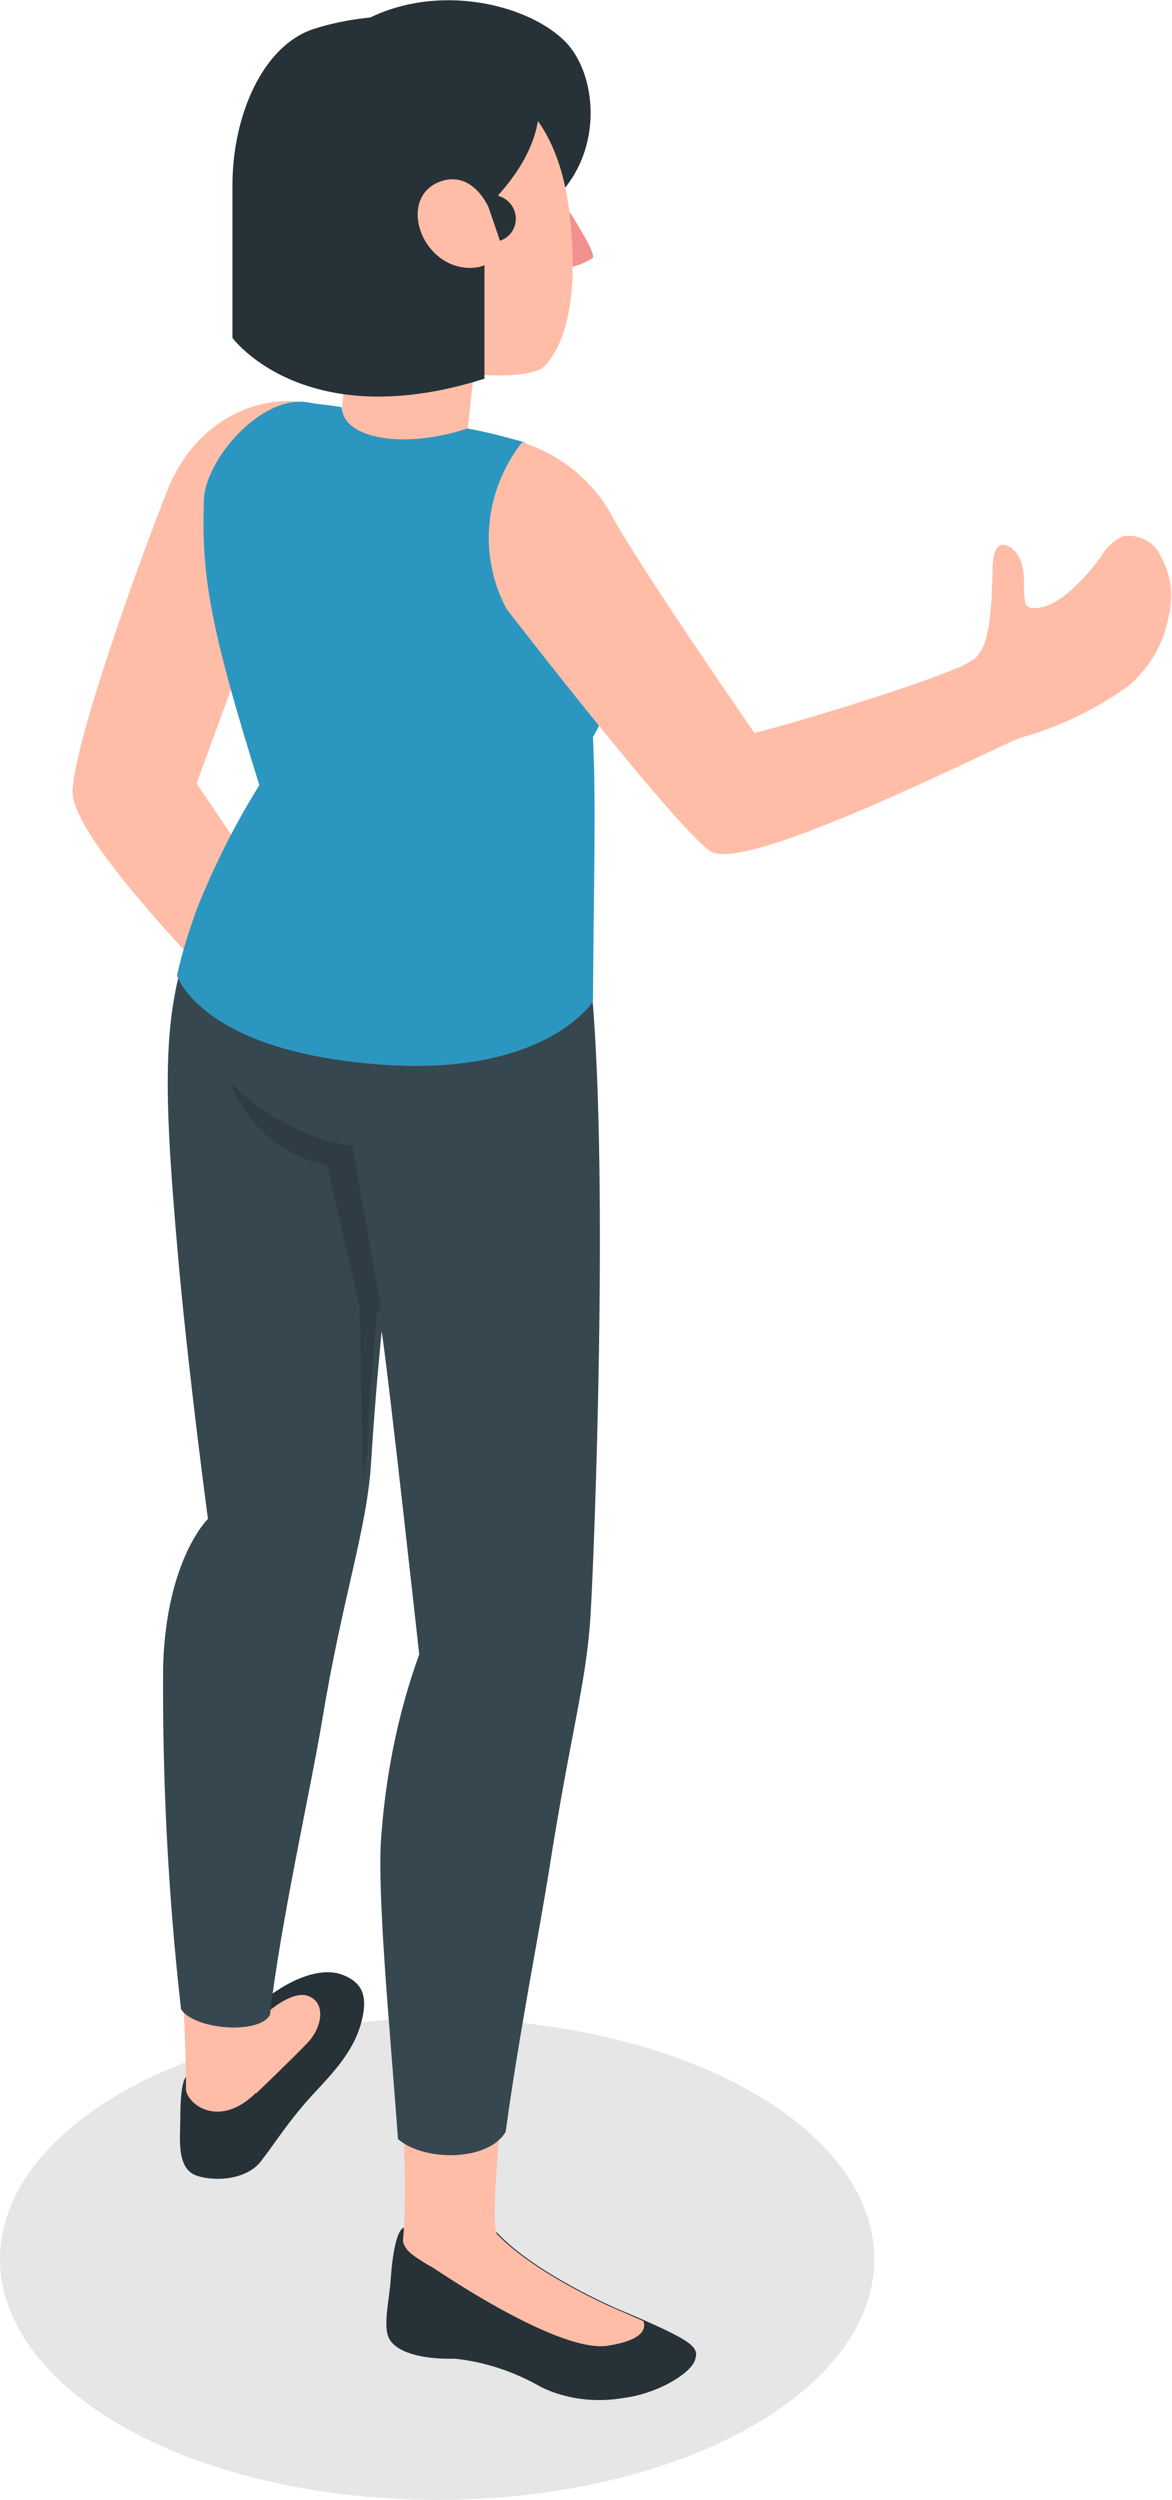 <?xml version="1.0" encoding="UTF-8"?> <!-- Generator: Adobe Illustrator 23.0.6, SVG Export Plug-In . SVG Version: 6.00 Build 0) --> <svg xmlns="http://www.w3.org/2000/svg" xmlns:xlink="http://www.w3.org/1999/xlink" id="Layer_1" x="0px" y="0px" viewBox="0 0 143.7 306.3" style="enable-background:new 0 0 143.7 306.3;" xml:space="preserve"> <style type="text/css"> .st0{opacity:0.1;enable-background:new ;} .st1{fill:#FFBDA7;} .st2{fill:#263238;} .st3{fill:#37474F;} .st4{opacity:0.15;enable-background:new ;} .st5{fill:#2B97C1;} .st6{fill:#F28F8F;} </style> <g> <g id="freepik--Shadow--inject-32"> <ellipse id="freepik--shadow--inject-32" class="st0" cx="53.6" cy="276.8" rx="53.6" ry="29.5"></ellipse> </g> <g id="freepik--character-1--inject-142"> <g id="freepik--character--inject-142"> <path class="st1" d="M37.7,49.4c-5.6-1.2-13.6,1.8-17.1,10.5S9.1,90.9,8.9,96.9c-0.3,6,19.5,25.4,18.8,25.1 c-0.2-0.1,6.3-11.4,6.3-11.4L24.1,96L30,79.9L37.7,49.4z"></path> <path class="st2" d="M23,254.3c-0.7,0.3-0.9,2.8-0.9,5.6c0,2.1-0.5,5.9,2.1,6.7s6.2,0.3,7.8-1.8c2-2.6,3.3-4.8,6.2-8 c2.5-2.7,5.1-5.3,6.1-9c0.9-3.4,0-4.9-2.2-5.8c-3.2-1.3-7.8,1.2-10.7,3.9C29.7,247.4,23.7,254,23,254.3z"></path> <path class="st1" d="M31.8,247.7c1-1.5,4.1-3.7,5.8-3.2l0,0c2.4,0.7,2,3.8,0.1,5.8c-1.8,1.9-6.3,6.2-6.3,6.2l-2.1-5.4L31.8,247.7 z"></path> <path class="st2" d="M49.7,272.9c-1.1,0-1.6,3.6-1.8,6.4c-0.1,2.1-1,5.7-0.2,7.2c0.8,1.6,3.7,2.6,8.1,2.5 c3.7,0.4,7.3,1.6,10.6,3.5c3.1,1.5,6.7,1.9,10.1,1.3c4-0.5,8.1-2.9,8.7-4.6c0.6-1.7-0.2-2.4-9.7-6.4c0,0-10-4.3-14.6-9.3 L49.7,272.9z"></path> <path class="st1" d="M75.5,282.9l3.4,1.5c0.3,0.9,0,2.3-4.3,3c-6.4,1.1-22.9-10.5-22.9-10.5s0.5-1.8,1-3.3h8.1 C65.5,278.6,75.4,282.9,75.5,282.9z"></path> <path class="st1" d="M21.6,204.3c0.6-6.2,1.9-12.3,3.9-18.2c0,0-2.1-15.5-3.5-30.3c-2.4-26.6-0.9-35.4,4.3-47.4 c0,0,44.7-5.1,46.3,13.5c2,23.1,0.3,67.9-0.2,76.1c-0.5,8.2-4.3,13-7,30.1c-2.1,13-5.7,42.4-4.5,45.6c0.9,2.2-4.9,6.1-8.6,3.7 c-1.4-0.9-2.6-1.5-2.9-2.8c1.1-11.1-1.8-38-2.1-47.4c-0.4-11.5,5.1-24.1,5.1-24.1s-4.6-38.3-5.4-44.3c0,0-1.2,12-1.8,20.2 s-5,16.1-7.5,31.2c-2.1,12.1-5.7,38-6.3,46.2c-4.3,4.3-8.2,1.7-8.6-0.3C22.9,245.6,20.4,215.4,21.6,204.3z"></path> <path class="st3" d="M20,204.1c0.4-13.1,5.5-18,5.5-18s-2.1-15.5-3.5-30.3c-2.4-26.6-2.3-34.7,4.3-47.4c0,0,44.7-5.1,46.3,13.5 c2,23.1,0.3,67.9-0.2,76.1c-0.5,8.2-2.4,14.1-5.1,31.3c-1.3,8.1-3.7,20.2-5.3,31.9c-2.1,3.6-9.9,3.7-13.2,0.9 c-1-13.8-2.7-30.9-2-37.8c0.6-7.4,2.1-14.7,4.6-21.6c0,0-3.7-33.6-4.6-39.6c0,0-0.8,7.9-1.3,16.1c-0.5,8.2-3.5,16.4-6,31.6 c-1.5,8.9-5.1,24.8-6.4,36.1c-1.4,2.4-9.2,1.8-10.9-0.7C20.6,232.1,19.9,218.1,20,204.1z"></path> <path class="st4" d="M46.6,160.4c0-0.5,0-0.8,0-0.8l0,0l-3.4-19.2c-5.7-0.9-11-3.7-15-7.9c1.9,5.3,6.4,9.2,11.9,10.3l4,17.3 l0.4,21.4c0.2-1.4,0.4-2.7,0.6-4.1c0-0.6,0-1.2,0.1-1.8l0,0c0-0.5,0-1,0-1.5c0-0.5,0-1,0.1-1.5c0-1,0.1-2,0.2-2.9 c0.2-2.8,0.4-5.3,0.6-7.2c0-0.6,0-1.1,0.1-1.6C46.5,160.5,46.6,160.5,46.6,160.4z"></path> <polygon class="st1" points="58.2,44.8 56.3,62.1 41.1,61 42.6,41.7 "></polygon> <path class="st5" d="M24.2,111.2c2.1-5.2,4.6-10.2,7.6-15c-6.2-19.8-7.1-25.9-6.8-34.9c0.1-4.9,7-13,12.8-12 c1.5,0.3,2.6,0.3,4.1,0.6c0.2,4,7.9,5.1,15.4,2.6c2.3,0.4,4.5,1,6.7,1.6c2.7,1,10.4,15.4,11.2,24.4c0.5,4.1-0.4,8.3-2.5,11.8 c0.4,7.7,0.1,18.3,0,32.4c0,0-6.2,10-28.6,7.5c-19.8-2.1-22.4-10.7-22.4-10.7C22.3,116.8,23.2,113.9,24.2,111.2z"></path> <path class="st1" d="M125.1,90.4c-2.6,0.9-33.7,16.8-38,13.9c-4.3-2.9-25-29.7-25-29.7C58.6,68,59.4,60.1,64,54.2 c4.5,1.4,8.3,4.4,10.7,8.4c3.3,6.3,17.8,27.2,17.8,27.2c5.4-1.3,20.7-6.1,24.2-7.7c1-0.3,1.9-0.8,2.8-1.4 c1.8-1.5,1.9-5.5,2.1-7.6c0-1,0.1-2,0.1-3s0-4.3,2.1-3.1c0.4,0.2,0.7,0.6,1,1c0.3,0.5,0.5,1,0.6,1.6c0.3,1.3,0,2.7,0.3,4.1 c0,0.2,0.1,0.4,0.2,0.5c0.2,0.2,0.4,0.3,0.7,0.3c3.2,0.2,6.7-4,8.4-6.3c0.6-1.1,1.6-2,2.7-2.5c2-0.3,3.9,0.7,4.7,2.6 c1.2,2.2,1.5,4.8,0.9,7.2c-0.6,3.4-2.4,6.4-5,8.6C134.3,86.9,129.9,89.1,125.1,90.4z"></path> <path class="st2" d="M69.4,5.2C65,0.6,53.7-2.3,44.7,2.5l1.5,0.4c-1.7,0.3-3.4,0.7-5,1.1c-5.8,1.6-12,8-12.5,19 c-0.4,8.6,21.7,14.5,21.2,20.3l13.1-15.7C74.4,22.9,74,10,69.4,5.2z"></path> <path class="st6" d="M69.8,25.9c0,0,3.3,5.1,2.9,5.7c-0.8,0.5-1.7,0.9-2.6,1.1L69.8,25.9z"></path> <path class="st1" d="M59.7,9.6c3.3,1.8,8.9,5,10.2,17.1S68.3,43.4,66.6,45c-1.2,1.1-7,1.4-10.1,0.4c-3.8-1.3-12.1-5.5-15.9-11.9 c-4.5-7.6-5.3-17.6,0-21.5C46.1,8,53.3,7.1,59.7,9.6z"></path> <path class="st2" d="M61.1,23.9c9.9-11,2.1-18.6,2.1-18.6C55.6,1.6,46.7,1,38.6,3.5c-6.4,2-10.1,10.7-10.1,19.2l0,0v18.7 c0,0,8.8,12,30.9,5V36v-3.5l-0.6,0.2c-1.9,0.4-3.9-0.2-5.3-1.5c-3-2.7-3.3-7.7,0.6-9s5.8,3.2,5.8,3.2l0,0l1.4,4.1 c1.5-0.5,2.3-2.1,1.8-3.6c-0.3-0.9-1-1.6-2-1.9L61.1,23.9z"></path> </g> </g> </g> </svg> 